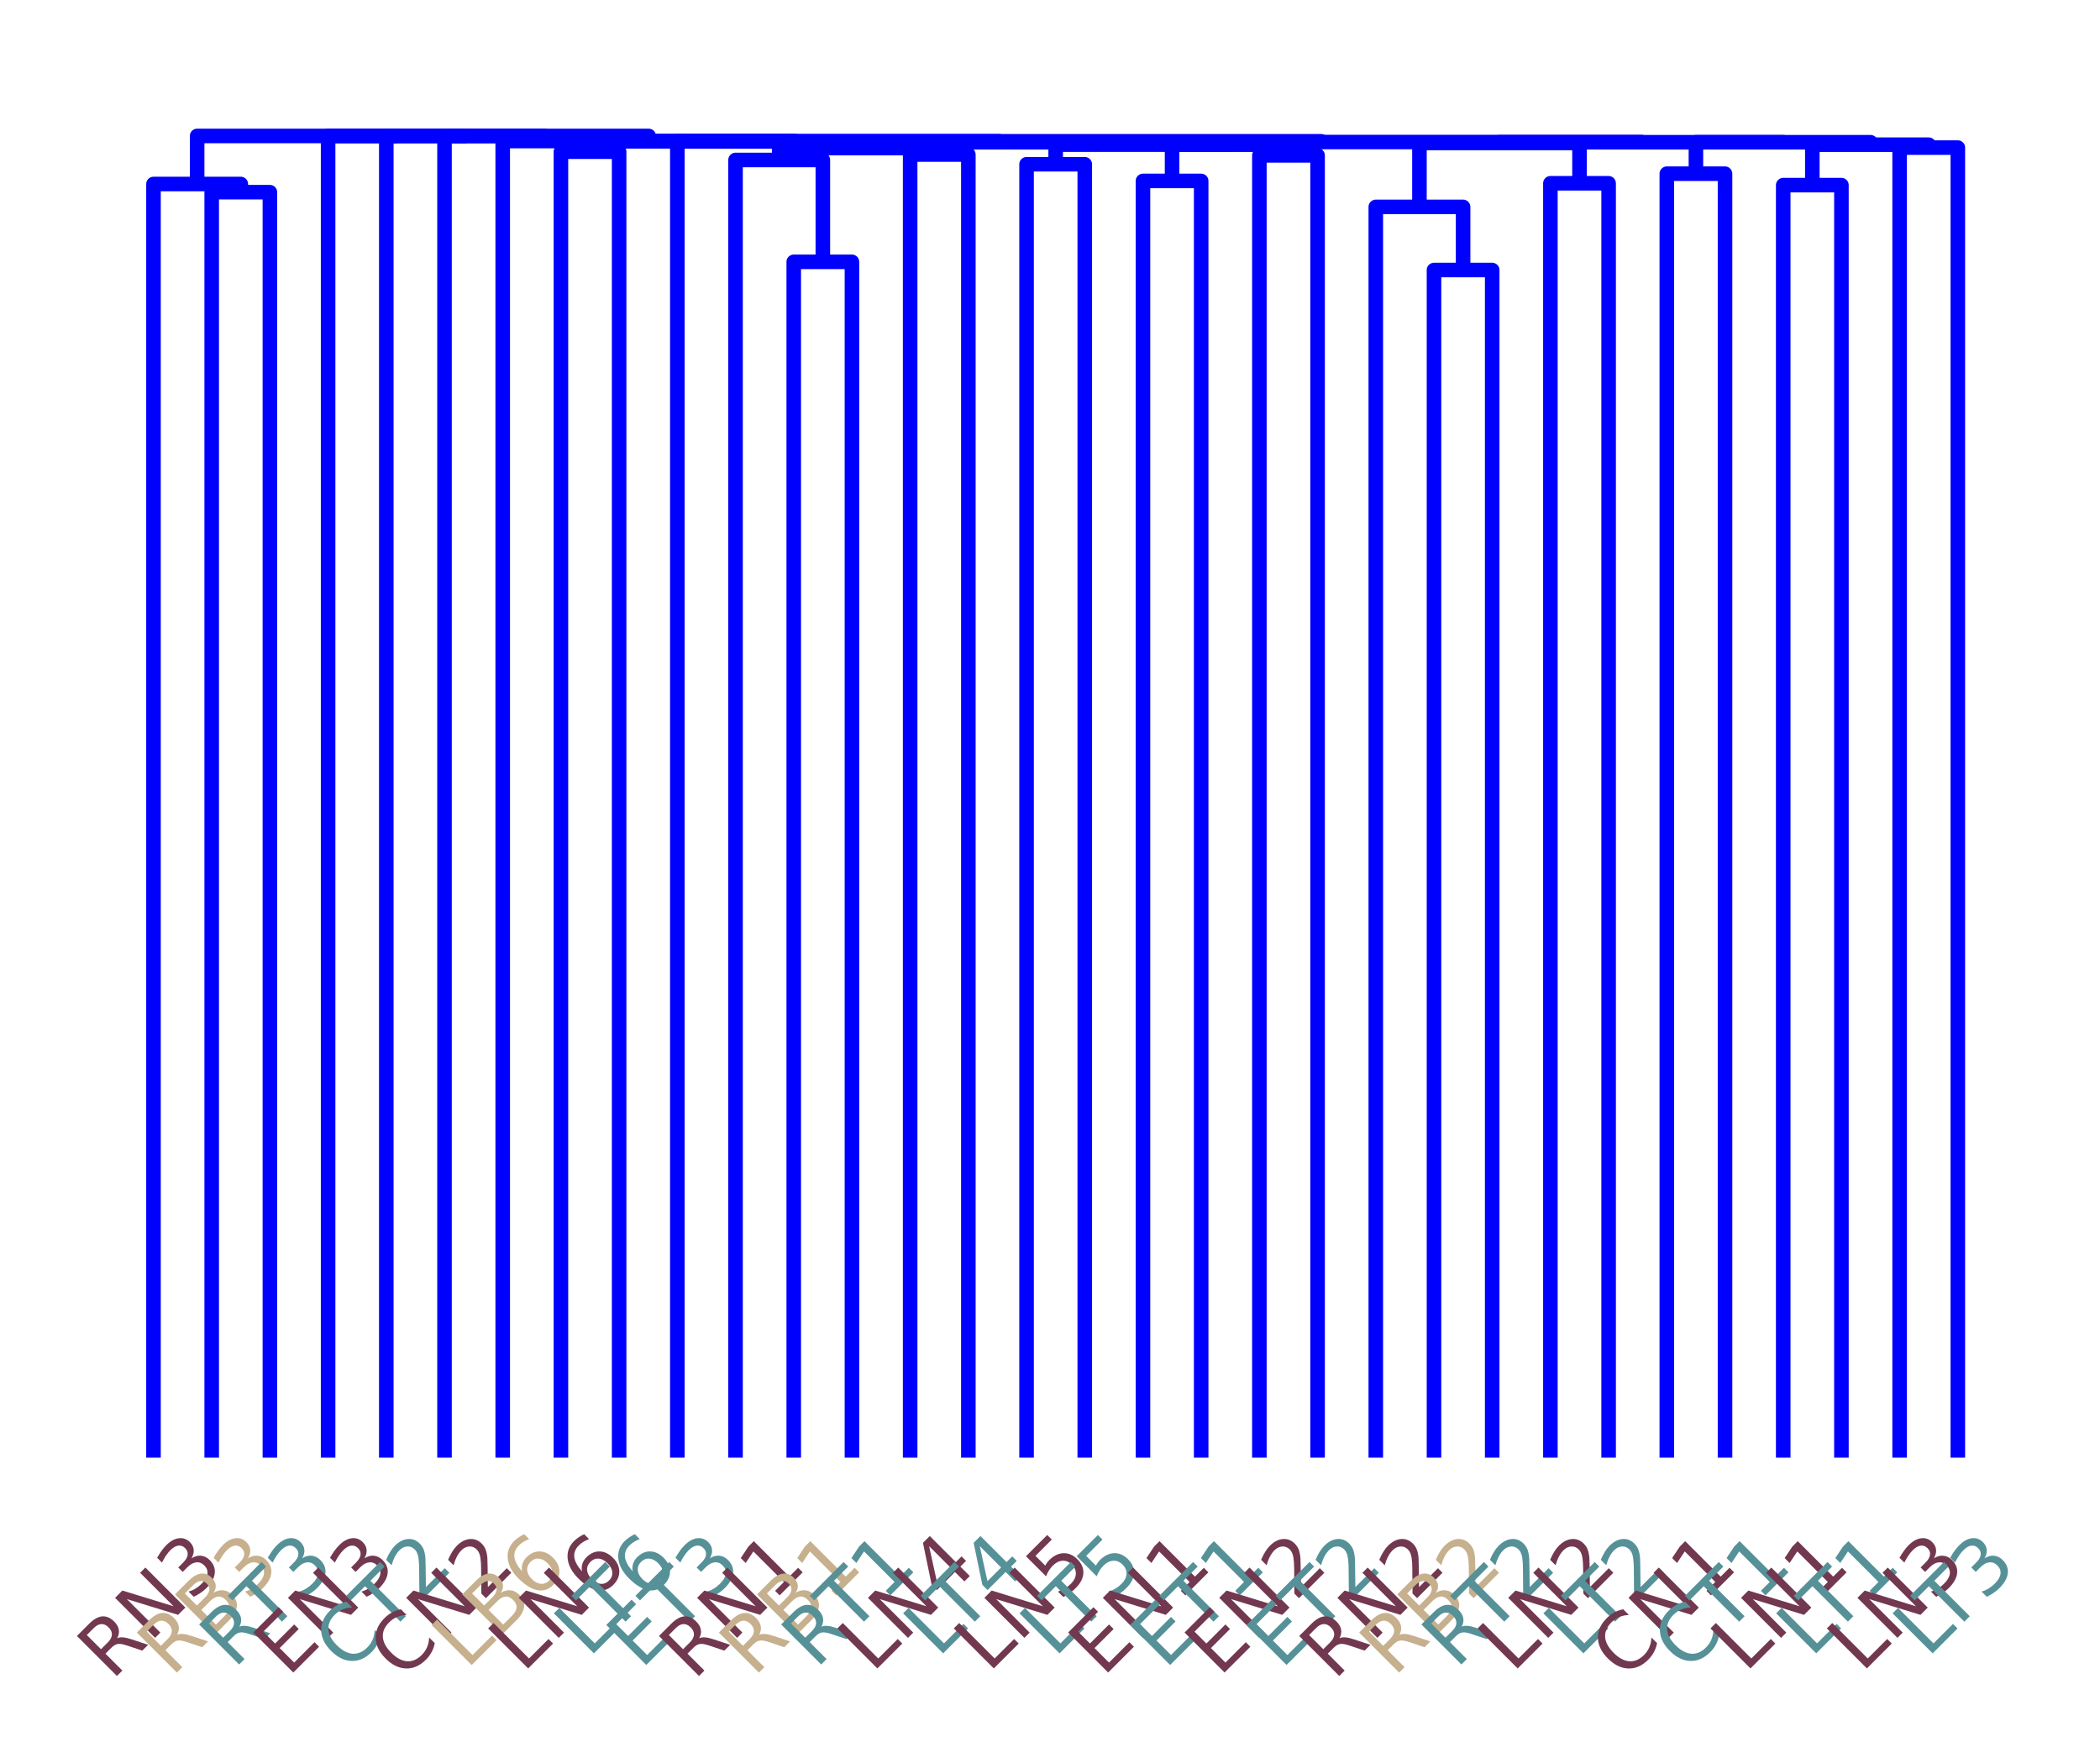 <?xml version="1.0" encoding="utf-8" standalone="no"?>
<!DOCTYPE svg PUBLIC "-//W3C//DTD SVG 1.1//EN"
  "http://www.w3.org/Graphics/SVG/1.1/DTD/svg11.dtd">
<!-- Created with matplotlib (https://matplotlib.org/) -->
<svg height="181.691pt" version="1.1" viewBox="0 0 216.423 181.691" width="216.423pt" xmlns="http://www.w3.org/2000/svg" xmlns:xlink="http://www.w3.org/1999/xlink">
 <defs>
  <style type="text/css">
*{stroke-linecap:butt;stroke-linejoin:round;}
  </style>
 </defs>
 <g id="figure_1">
  <g id="patch_1">
   <path d="M 0 181.691 
L 216.423 181.691 
L 216.423 0 
L 0 0 
z
" style="fill:#ffffff;"/>
  </g>
  <g id="axes_1">
   <g id="patch_2">
    <path d="M 12.819 150.235 
L 204.771 150.235 
L 204.771 7.2 
L 12.819 7.2 
z
" style="fill:#ffffff;"/>
   </g>
   <g id="matplotlib.axis_1">
    <g id="xtick_1">
     <g id="text_1">
      <!-- RN3 -->
      <defs>
       <path d="M 44.391 34.188 
Q 47.562 33.109 50.562 29.594 
Q 53.562 26.078 56.594 19.922 
L 66.609 0 
L 56 0 
L 46.688 18.703 
Q 43.062 26.031 39.672 28.422 
Q 36.281 30.812 30.422 30.812 
L 19.672 30.812 
L 19.672 0 
L 9.812 0 
L 9.812 72.906 
L 32.078 72.906 
Q 44.578 72.906 50.734 67.672 
Q 56.891 62.453 56.891 51.906 
Q 56.891 45.016 53.688 40.469 
Q 50.484 35.938 44.391 34.188 
z
M 19.672 64.797 
L 19.672 38.922 
L 32.078 38.922 
Q 39.203 38.922 42.844 42.219 
Q 46.484 45.516 46.484 51.906 
Q 46.484 58.297 42.844 61.547 
Q 39.203 64.797 32.078 64.797 
z
" id="DejaVuSans-82"/>
       <path d="M 9.812 72.906 
L 23.094 72.906 
L 55.422 11.922 
L 55.422 72.906 
L 64.984 72.906 
L 64.984 0 
L 51.703 0 
L 19.391 60.984 
L 19.391 0 
L 9.812 0 
z
" id="DejaVuSans-78"/>
       <path d="M 40.578 39.312 
Q 47.656 37.797 51.625 33 
Q 55.609 28.219 55.609 21.188 
Q 55.609 10.406 48.188 4.484 
Q 40.766 -1.422 27.094 -1.422 
Q 22.516 -1.422 17.656 -0.516 
Q 12.797 0.391 7.625 2.203 
L 7.625 11.719 
Q 11.719 9.328 16.594 8.109 
Q 21.484 6.891 26.812 6.891 
Q 36.078 6.891 40.938 10.547 
Q 45.797 14.203 45.797 21.188 
Q 45.797 27.641 41.281 31.266 
Q 36.766 34.906 28.719 34.906 
L 20.219 34.906 
L 20.219 43.016 
L 29.109 43.016 
Q 36.375 43.016 40.234 45.922 
Q 44.094 48.828 44.094 54.297 
Q 44.094 59.906 40.109 62.906 
Q 36.141 65.922 28.719 65.922 
Q 24.656 65.922 20.016 65.031 
Q 15.375 64.156 9.812 62.312 
L 9.812 71.094 
Q 15.438 72.656 20.344 73.438 
Q 25.25 74.219 29.594 74.219 
Q 40.828 74.219 47.359 69.109 
Q 53.906 64.016 53.906 55.328 
Q 53.906 49.266 50.438 45.094 
Q 46.969 40.922 40.578 39.312 
z
" id="DejaVuSans-51"/>
      </defs>
      <g style="fill:#72384f;" transform="translate(11.498 173.295)rotate(-45)scale(0.08 -0.08)">
       <use xlink:href="#DejaVuSans-82"/>
       <use x="69.482" xlink:href="#DejaVuSans-78"/>
       <use x="144.287" xlink:href="#DejaVuSans-51"/>
      </g>
     </g>
    </g>
    <g id="xtick_2">
     <g id="text_2">
      <!-- RB3 -->
      <defs>
       <path d="M 19.672 34.812 
L 19.672 8.109 
L 35.5 8.109 
Q 43.453 8.109 47.281 11.406 
Q 51.125 14.703 51.125 21.484 
Q 51.125 28.328 47.281 31.562 
Q 43.453 34.812 35.5 34.812 
z
M 19.672 64.797 
L 19.672 42.828 
L 34.281 42.828 
Q 41.5 42.828 45.031 45.531 
Q 48.578 48.25 48.578 53.812 
Q 48.578 59.328 45.031 62.062 
Q 41.5 64.797 34.281 64.797 
z
M 9.812 72.906 
L 35.016 72.906 
Q 46.297 72.906 52.391 68.219 
Q 58.5 63.531 58.5 54.891 
Q 58.5 48.188 55.375 44.234 
Q 52.25 40.281 46.188 39.312 
Q 53.469 37.75 57.5 32.781 
Q 61.531 27.828 61.531 20.406 
Q 61.531 10.641 54.891 5.312 
Q 48.25 0 35.984 0 
L 9.812 0 
z
" id="DejaVuSans-66"/>
      </defs>
      <g style="fill:#c6b08d;" transform="translate(17.672 172.944)rotate(-45)scale(0.08 -0.08)">
       <use xlink:href="#DejaVuSans-82"/>
       <use x="69.482" xlink:href="#DejaVuSans-66"/>
       <use x="138.086" xlink:href="#DejaVuSans-51"/>
      </g>
     </g>
    </g>
    <g id="xtick_3">
     <g id="text_3">
      <!-- RT3 -->
      <defs>
       <path d="M -0.297 72.906 
L 61.375 72.906 
L 61.375 64.594 
L 35.5 64.594 
L 35.5 0 
L 25.594 0 
L 25.594 64.594 
L -0.297 64.594 
z
" id="DejaVuSans-84"/>
      </defs>
      <g style="fill:#569198;" transform="translate(24.089 172.108)rotate(-45)scale(0.08 -0.08)">
       <use xlink:href="#DejaVuSans-82"/>
       <use x="62.232" xlink:href="#DejaVuSans-84"/>
       <use x="123.316" xlink:href="#DejaVuSans-51"/>
      </g>
     </g>
    </g>
    <g id="xtick_4">
     <g id="text_4">
      <!-- EN3 -->
      <defs>
       <path d="M 9.812 72.906 
L 55.906 72.906 
L 55.906 64.594 
L 19.672 64.594 
L 19.672 43.016 
L 54.391 43.016 
L 54.391 34.719 
L 19.672 34.719 
L 19.672 8.297 
L 56.781 8.297 
L 56.781 0 
L 9.812 0 
z
" id="DejaVuSans-69"/>
      </defs>
      <g style="fill:#72384f;" transform="translate(29.672 172.939)rotate(-45)scale(0.08 -0.08)">
       <use xlink:href="#DejaVuSans-69"/>
       <use x="63.184" xlink:href="#DejaVuSans-78"/>
       <use x="137.988" xlink:href="#DejaVuSans-51"/>
      </g>
     </g>
    </g>
    <g id="xtick_5">
     <g id="text_5">
      <!-- CT2 -->
      <defs>
       <path d="M 64.406 67.281 
L 64.406 56.891 
Q 59.422 61.531 53.781 63.812 
Q 48.141 66.109 41.797 66.109 
Q 29.297 66.109 22.656 58.469 
Q 16.016 50.828 16.016 36.375 
Q 16.016 21.969 22.656 14.328 
Q 29.297 6.688 41.797 6.688 
Q 48.141 6.688 53.781 8.984 
Q 59.422 11.281 64.406 15.922 
L 64.406 5.609 
Q 59.234 2.094 53.438 0.328 
Q 47.656 -1.422 41.219 -1.422 
Q 24.656 -1.422 15.125 8.703 
Q 5.609 18.844 5.609 36.375 
Q 5.609 53.953 15.125 64.078 
Q 24.656 74.219 41.219 74.219 
Q 47.75 74.219 53.531 72.484 
Q 59.328 70.75 64.406 67.281 
z
" id="DejaVuSans-67"/>
       <path d="M 19.188 8.297 
L 53.609 8.297 
L 53.609 0 
L 7.328 0 
L 7.328 8.297 
Q 12.938 14.109 22.625 23.891 
Q 32.328 33.688 34.812 36.531 
Q 39.547 41.844 41.422 45.531 
Q 43.312 49.219 43.312 52.781 
Q 43.312 58.594 39.234 62.25 
Q 35.156 65.922 28.609 65.922 
Q 23.969 65.922 18.812 64.312 
Q 13.672 62.703 7.812 59.422 
L 7.812 69.391 
Q 13.766 71.781 18.938 73 
Q 24.125 74.219 28.422 74.219 
Q 39.75 74.219 46.484 68.547 
Q 53.219 62.891 53.219 53.422 
Q 53.219 48.922 51.531 44.891 
Q 49.859 40.875 45.406 35.406 
Q 44.188 33.984 37.641 27.219 
Q 31.109 20.453 19.188 8.297 
z
" id="DejaVuSans-50"/>
      </defs>
      <g style="fill:#569198;" transform="translate(35.871 172.538)rotate(-45)scale(0.08 -0.08)">
       <use xlink:href="#DejaVuSans-67"/>
       <use x="69.824" xlink:href="#DejaVuSans-84"/>
       <use x="130.908" xlink:href="#DejaVuSans-50"/>
      </g>
     </g>
    </g>
    <g id="xtick_6">
     <g id="text_6">
      <!-- CN2 -->
      <g style="fill:#72384f;" transform="translate(41.481 173.315)rotate(-45)scale(0.08 -0.08)">
       <use xlink:href="#DejaVuSans-67"/>
       <use x="69.824" xlink:href="#DejaVuSans-78"/>
       <use x="144.629" xlink:href="#DejaVuSans-50"/>
      </g>
     </g>
    </g>
    <g id="xtick_7">
     <g id="text_7">
      <!-- LB6 -->
      <defs>
       <path d="M 9.812 72.906 
L 19.672 72.906 
L 19.672 8.297 
L 55.172 8.297 
L 55.172 0 
L 9.812 0 
z
" id="DejaVuSans-76"/>
       <path d="M 33.016 40.375 
Q 26.375 40.375 22.484 35.828 
Q 18.609 31.297 18.609 23.391 
Q 18.609 15.531 22.484 10.953 
Q 26.375 6.391 33.016 6.391 
Q 39.656 6.391 43.531 10.953 
Q 47.406 15.531 47.406 23.391 
Q 47.406 31.297 43.531 35.828 
Q 39.656 40.375 33.016 40.375 
z
M 52.594 71.297 
L 52.594 62.312 
Q 48.875 64.062 45.094 64.984 
Q 41.312 65.922 37.594 65.922 
Q 27.828 65.922 22.672 59.328 
Q 17.531 52.734 16.797 39.406 
Q 19.672 43.656 24.016 45.922 
Q 28.375 48.188 33.594 48.188 
Q 44.578 48.188 50.953 41.516 
Q 57.328 34.859 57.328 23.391 
Q 57.328 12.156 50.688 5.359 
Q 44.047 -1.422 33.016 -1.422 
Q 20.359 -1.422 13.672 8.266 
Q 6.984 17.969 6.984 36.375 
Q 6.984 53.656 15.188 63.938 
Q 23.391 74.219 37.203 74.219 
Q 40.922 74.219 44.703 73.484 
Q 48.484 72.75 52.594 71.297 
z
" id="DejaVuSans-54"/>
      </defs>
      <g style="fill:#c6b08d;" transform="translate(48.054 172.166)rotate(-45)scale(0.08 -0.08)">
       <use xlink:href="#DejaVuSans-76"/>
       <use x="55.713" xlink:href="#DejaVuSans-66"/>
       <use x="124.316" xlink:href="#DejaVuSans-54"/>
      </g>
     </g>
    </g>
    <g id="xtick_8">
     <g id="text_8">
      <!-- LN6 -->
      <g style="fill:#72384f;" transform="translate(53.877 172.517)rotate(-45)scale(0.08 -0.08)">
       <use xlink:href="#DejaVuSans-76"/>
       <use x="55.713" xlink:href="#DejaVuSans-78"/>
       <use x="130.518" xlink:href="#DejaVuSans-54"/>
      </g>
     </g>
    </g>
    <g id="xtick_9">
     <g id="text_9">
      <!-- LT6 -->
      <g style="fill:#569198;" transform="translate(60.653 170.962)rotate(-45)scale(0.08 -0.08)">
       <use xlink:href="#DejaVuSans-76"/>
       <use x="41.963" xlink:href="#DejaVuSans-84"/>
       <use x="103.047" xlink:href="#DejaVuSans-54"/>
      </g>
     </g>
    </g>
    <g id="xtick_10">
     <g id="text_10">
      <!-- ET3 -->
      <g style="fill:#569198;" transform="translate(66.051 172.162)rotate(-45)scale(0.08 -0.08)">
       <use xlink:href="#DejaVuSans-69"/>
       <use x="63.184" xlink:href="#DejaVuSans-84"/>
       <use x="124.268" xlink:href="#DejaVuSans-51"/>
      </g>
     </g>
    </g>
    <g id="xtick_11">
     <g id="text_11">
      <!-- RN1 -->
      <defs>
       <path d="M 12.406 8.297 
L 28.516 8.297 
L 28.516 63.922 
L 10.984 60.406 
L 10.984 69.391 
L 28.422 72.906 
L 38.281 72.906 
L 38.281 8.297 
L 54.391 8.297 
L 54.391 0 
L 12.406 0 
z
" id="DejaVuSans-49"/>
      </defs>
      <g style="fill:#72384f;" transform="translate(71.483 173.295)rotate(-45)scale(0.08 -0.08)">
       <use xlink:href="#DejaVuSans-82"/>
       <use x="69.482" xlink:href="#DejaVuSans-78"/>
       <use x="144.287" xlink:href="#DejaVuSans-49"/>
      </g>
     </g>
    </g>
    <g id="xtick_12">
     <g id="text_12">
      <!-- RB1 -->
      <g style="fill:#c6b08d;" transform="translate(77.657 172.944)rotate(-45)scale(0.08 -0.08)">
       <use xlink:href="#DejaVuSans-82"/>
       <use x="69.482" xlink:href="#DejaVuSans-66"/>
       <use x="138.086" xlink:href="#DejaVuSans-49"/>
      </g>
     </g>
    </g>
    <g id="xtick_13">
     <g id="text_13">
      <!-- RT1 -->
      <g style="fill:#569198;" transform="translate(84.074 172.108)rotate(-45)scale(0.08 -0.08)">
       <use xlink:href="#DejaVuSans-82"/>
       <use x="62.232" xlink:href="#DejaVuSans-84"/>
       <use x="123.316" xlink:href="#DejaVuSans-49"/>
      </g>
     </g>
    </g>
    <g id="xtick_14">
     <g id="text_14">
      <!-- LN4 -->
      <defs>
       <path d="M 37.797 64.312 
L 12.891 25.391 
L 37.797 25.391 
z
M 35.203 72.906 
L 47.609 72.906 
L 47.609 25.391 
L 58.016 25.391 
L 58.016 17.188 
L 47.609 17.188 
L 47.609 0 
L 37.797 0 
L 37.797 17.188 
L 4.891 17.188 
L 4.891 26.703 
z
" id="DejaVuSans-52"/>
      </defs>
      <g style="fill:#72384f;" transform="translate(89.868 172.517)rotate(-45)scale(0.08 -0.08)">
       <use xlink:href="#DejaVuSans-76"/>
       <use x="55.713" xlink:href="#DejaVuSans-78"/>
       <use x="130.518" xlink:href="#DejaVuSans-52"/>
      </g>
     </g>
    </g>
    <g id="xtick_15">
     <g id="text_15">
      <!-- LT4 -->
      <g style="fill:#569198;" transform="translate(96.644 170.962)rotate(-45)scale(0.08 -0.08)">
       <use xlink:href="#DejaVuSans-76"/>
       <use x="41.963" xlink:href="#DejaVuSans-84"/>
       <use x="103.047" xlink:href="#DejaVuSans-52"/>
      </g>
     </g>
    </g>
    <g id="xtick_16">
     <g id="text_16">
      <!-- LN5 -->
      <defs>
       <path d="M 10.797 72.906 
L 49.516 72.906 
L 49.516 64.594 
L 19.828 64.594 
L 19.828 46.734 
Q 21.969 47.469 24.109 47.828 
Q 26.266 48.188 28.422 48.188 
Q 40.625 48.188 47.75 41.5 
Q 54.891 34.812 54.891 23.391 
Q 54.891 11.625 47.562 5.094 
Q 40.234 -1.422 26.906 -1.422 
Q 22.312 -1.422 17.547 -0.641 
Q 12.797 0.141 7.719 1.703 
L 7.719 11.625 
Q 12.109 9.234 16.797 8.062 
Q 21.484 6.891 26.703 6.891 
Q 35.156 6.891 40.078 11.328 
Q 45.016 15.766 45.016 23.391 
Q 45.016 31 40.078 35.438 
Q 35.156 39.891 26.703 39.891 
Q 22.75 39.891 18.812 39.016 
Q 14.891 38.141 10.797 36.281 
z
" id="DejaVuSans-53"/>
      </defs>
      <g style="fill:#72384f;" transform="translate(101.865 172.517)rotate(-45)scale(0.08 -0.08)">
       <use xlink:href="#DejaVuSans-76"/>
       <use x="55.713" xlink:href="#DejaVuSans-78"/>
       <use x="130.518" xlink:href="#DejaVuSans-53"/>
      </g>
     </g>
    </g>
    <g id="xtick_17">
     <g id="text_17">
      <!-- LT5 -->
      <g style="fill:#569198;" transform="translate(108.641 170.962)rotate(-45)scale(0.08 -0.08)">
       <use xlink:href="#DejaVuSans-76"/>
       <use x="41.963" xlink:href="#DejaVuSans-84"/>
       <use x="103.047" xlink:href="#DejaVuSans-53"/>
      </g>
     </g>
    </g>
    <g id="xtick_18">
     <g id="text_18">
      <!-- EN1 -->
      <g style="fill:#72384f;" transform="translate(113.651 172.939)rotate(-45)scale(0.08 -0.08)">
       <use xlink:href="#DejaVuSans-69"/>
       <use x="63.184" xlink:href="#DejaVuSans-78"/>
       <use x="137.988" xlink:href="#DejaVuSans-49"/>
      </g>
     </g>
    </g>
    <g id="xtick_19">
     <g id="text_19">
      <!-- ET1 -->
      <g style="fill:#569198;" transform="translate(120.038 172.162)rotate(-45)scale(0.08 -0.08)">
       <use xlink:href="#DejaVuSans-69"/>
       <use x="63.184" xlink:href="#DejaVuSans-84"/>
       <use x="124.268" xlink:href="#DejaVuSans-49"/>
      </g>
     </g>
    </g>
    <g id="xtick_20">
     <g id="text_20">
      <!-- EN2 -->
      <g style="fill:#72384f;" transform="translate(125.648 172.939)rotate(-45)scale(0.08 -0.08)">
       <use xlink:href="#DejaVuSans-69"/>
       <use x="63.184" xlink:href="#DejaVuSans-78"/>
       <use x="137.988" xlink:href="#DejaVuSans-50"/>
      </g>
     </g>
    </g>
    <g id="xtick_21">
     <g id="text_21">
      <!-- ET2 -->
      <g style="fill:#569198;" transform="translate(132.035 172.162)rotate(-45)scale(0.08 -0.08)">
       <use xlink:href="#DejaVuSans-69"/>
       <use x="63.184" xlink:href="#DejaVuSans-84"/>
       <use x="124.268" xlink:href="#DejaVuSans-50"/>
      </g>
     </g>
    </g>
    <g id="xtick_22">
     <g id="text_22">
      <!-- RN2 -->
      <g style="fill:#72384f;" transform="translate(137.467 173.295)rotate(-45)scale(0.08 -0.08)">
       <use xlink:href="#DejaVuSans-82"/>
       <use x="69.482" xlink:href="#DejaVuSans-78"/>
       <use x="144.287" xlink:href="#DejaVuSans-50"/>
      </g>
     </g>
    </g>
    <g id="xtick_23">
     <g id="text_23">
      <!-- RB2 -->
      <g style="fill:#c6b08d;" transform="translate(143.641 172.944)rotate(-45)scale(0.08 -0.08)">
       <use xlink:href="#DejaVuSans-82"/>
       <use x="69.482" xlink:href="#DejaVuSans-66"/>
       <use x="138.086" xlink:href="#DejaVuSans-50"/>
      </g>
     </g>
    </g>
    <g id="xtick_24">
     <g id="text_24">
      <!-- RT2 -->
      <g style="fill:#569198;" transform="translate(150.057 172.108)rotate(-45)scale(0.08 -0.08)">
       <use xlink:href="#DejaVuSans-82"/>
       <use x="62.232" xlink:href="#DejaVuSans-84"/>
       <use x="123.316" xlink:href="#DejaVuSans-50"/>
      </g>
     </g>
    </g>
    <g id="xtick_25">
     <g id="text_25">
      <!-- LN2 -->
      <g style="fill:#72384f;" transform="translate(155.852 172.517)rotate(-45)scale(0.08 -0.08)">
       <use xlink:href="#DejaVuSans-76"/>
       <use x="55.713" xlink:href="#DejaVuSans-78"/>
       <use x="130.518" xlink:href="#DejaVuSans-50"/>
      </g>
     </g>
    </g>
    <g id="xtick_26">
     <g id="text_26">
      <!-- LT2 -->
      <g style="fill:#569198;" transform="translate(162.628 170.962)rotate(-45)scale(0.08 -0.08)">
       <use xlink:href="#DejaVuSans-76"/>
       <use x="41.963" xlink:href="#DejaVuSans-84"/>
       <use x="103.047" xlink:href="#DejaVuSans-50"/>
      </g>
     </g>
    </g>
    <g id="xtick_27">
     <g id="text_27">
      <!-- CN1 -->
      <g style="fill:#72384f;" transform="translate(167.45 173.315)rotate(-45)scale(0.08 -0.08)">
       <use xlink:href="#DejaVuSans-67"/>
       <use x="69.824" xlink:href="#DejaVuSans-78"/>
       <use x="144.629" xlink:href="#DejaVuSans-49"/>
      </g>
     </g>
    </g>
    <g id="xtick_28">
     <g id="text_28">
      <!-- CT1 -->
      <g style="fill:#569198;" transform="translate(173.837 172.538)rotate(-45)scale(0.08 -0.08)">
       <use xlink:href="#DejaVuSans-67"/>
       <use x="69.824" xlink:href="#DejaVuSans-84"/>
       <use x="130.908" xlink:href="#DejaVuSans-49"/>
      </g>
     </g>
    </g>
    <g id="xtick_29">
     <g id="text_29">
      <!-- LN1 -->
      <g style="fill:#72384f;" transform="translate(179.846 172.517)rotate(-45)scale(0.08 -0.08)">
       <use xlink:href="#DejaVuSans-76"/>
       <use x="55.713" xlink:href="#DejaVuSans-78"/>
       <use x="130.518" xlink:href="#DejaVuSans-49"/>
      </g>
     </g>
    </g>
    <g id="xtick_30">
     <g id="text_30">
      <!-- LT1 -->
      <g style="fill:#569198;" transform="translate(186.622 170.962)rotate(-45)scale(0.08 -0.08)">
       <use xlink:href="#DejaVuSans-76"/>
       <use x="41.963" xlink:href="#DejaVuSans-84"/>
       <use x="103.047" xlink:href="#DejaVuSans-49"/>
      </g>
     </g>
    </g>
    <g id="xtick_31">
     <g id="text_31">
      <!-- LN3 -->
      <g style="fill:#72384f;" transform="translate(191.843 172.517)rotate(-45)scale(0.08 -0.08)">
       <use xlink:href="#DejaVuSans-76"/>
       <use x="55.713" xlink:href="#DejaVuSans-78"/>
       <use x="130.518" xlink:href="#DejaVuSans-51"/>
      </g>
     </g>
    </g>
    <g id="xtick_32">
     <g id="text_32">
      <!-- LT3 -->
      <g style="fill:#569198;" transform="translate(198.619 170.962)rotate(-45)scale(0.08 -0.08)">
       <use xlink:href="#DejaVuSans-76"/>
       <use x="41.963" xlink:href="#DejaVuSans-84"/>
       <use x="103.047" xlink:href="#DejaVuSans-51"/>
      </g>
     </g>
    </g>
   </g>
   <g id="matplotlib.axis_2"/>
   <g id="LineCollection_1">
    <path clip-path="url(#pcb4ed5d27d)" d="M 21.817 150.235 
L 21.817 19.808 
L 27.815 19.808 
L 27.815 150.235 
" style="fill:none;stroke:#0000ff;stroke-width:1.5;"/>
    <path clip-path="url(#pcb4ed5d27d)" d="M 15.818 150.235 
L 15.818 18.965 
L 24.816 18.965 
L 24.816 19.808 
" style="fill:none;stroke:#0000ff;stroke-width:1.5;"/>
    <path clip-path="url(#pcb4ed5d27d)" d="M 57.808 150.235 
L 57.808 15.633 
L 63.806 15.633 
L 63.806 150.235 
" style="fill:none;stroke:#0000ff;stroke-width:1.5;"/>
    <path clip-path="url(#pcb4ed5d27d)" d="M 81.802 150.235 
L 81.802 26.985 
L 87.8 26.985 
L 87.8 150.235 
" style="fill:none;stroke:#0000ff;stroke-width:1.5;"/>
    <path clip-path="url(#pcb4ed5d27d)" d="M 75.803 150.235 
L 75.803 16.488 
L 84.801 16.488 
L 84.801 26.985 
" style="fill:none;stroke:#0000ff;stroke-width:1.5;"/>
    <path clip-path="url(#pcb4ed5d27d)" d="M 93.799 150.235 
L 93.799 15.93 
L 99.797 15.93 
L 99.797 150.235 
" style="fill:none;stroke:#0000ff;stroke-width:1.5;"/>
    <path clip-path="url(#pcb4ed5d27d)" d="M 80.302 16.488 
L 80.302 15.261 
L 96.798 15.261 
L 96.798 15.93 
" style="fill:none;stroke:#0000ff;stroke-width:1.5;"/>
    <path clip-path="url(#pcb4ed5d27d)" d="M 105.796 150.235 
L 105.796 16.93 
L 111.794 16.93 
L 111.794 150.235 
" style="fill:none;stroke:#0000ff;stroke-width:1.5;"/>
    <path clip-path="url(#pcb4ed5d27d)" d="M 117.793 150.235 
L 117.793 18.649 
L 123.791 18.649 
L 123.791 150.235 
" style="fill:none;stroke:#0000ff;stroke-width:1.5;"/>
    <path clip-path="url(#pcb4ed5d27d)" d="M 129.79 150.235 
L 129.79 16.014 
L 135.788 16.014 
L 135.788 150.235 
" style="fill:none;stroke:#0000ff;stroke-width:1.5;"/>
    <path clip-path="url(#pcb4ed5d27d)" d="M 120.792 18.649 
L 120.792 14.913 
L 132.789 14.913 
L 132.789 16.014 
" style="fill:none;stroke:#0000ff;stroke-width:1.5;"/>
    <path clip-path="url(#pcb4ed5d27d)" d="M 108.795 16.93 
L 108.795 14.907 
L 126.791 14.907 
L 126.791 14.913 
" style="fill:none;stroke:#0000ff;stroke-width:1.5;"/>
    <path clip-path="url(#pcb4ed5d27d)" d="M 88.55 15.261 
L 88.55 14.66 
L 117.793 14.66 
L 117.793 14.907 
" style="fill:none;stroke:#0000ff;stroke-width:1.5;"/>
    <path clip-path="url(#pcb4ed5d27d)" d="M 147.785 150.235 
L 147.785 27.831 
L 153.784 27.831 
L 153.784 150.235 
" style="fill:none;stroke:#0000ff;stroke-width:1.5;"/>
    <path clip-path="url(#pcb4ed5d27d)" d="M 141.787 150.235 
L 141.787 21.325 
L 150.785 21.325 
L 150.785 27.831 
" style="fill:none;stroke:#0000ff;stroke-width:1.5;"/>
    <path clip-path="url(#pcb4ed5d27d)" d="M 159.782 150.235 
L 159.782 18.891 
L 165.781 18.891 
L 165.781 150.235 
" style="fill:none;stroke:#0000ff;stroke-width:1.5;"/>
    <path clip-path="url(#pcb4ed5d27d)" d="M 146.286 21.325 
L 146.286 14.732 
L 162.782 14.732 
L 162.782 18.891 
" style="fill:none;stroke:#0000ff;stroke-width:1.5;"/>
    <path clip-path="url(#pcb4ed5d27d)" d="M 171.779 150.235 
L 171.779 17.903 
L 177.778 17.903 
L 177.778 150.235 
" style="fill:none;stroke:#0000ff;stroke-width:1.5;"/>
    <path clip-path="url(#pcb4ed5d27d)" d="M 183.776 150.235 
L 183.776 19.08 
L 189.775 19.08 
L 189.775 150.235 
" style="fill:none;stroke:#0000ff;stroke-width:1.5;"/>
    <path clip-path="url(#pcb4ed5d27d)" d="M 195.773 150.235 
L 195.773 15.213 
L 201.772 15.213 
L 201.772 150.235 
" style="fill:none;stroke:#0000ff;stroke-width:1.5;"/>
    <path clip-path="url(#pcb4ed5d27d)" d="M 186.776 19.08 
L 186.776 14.913 
L 198.773 14.913 
L 198.773 15.213 
" style="fill:none;stroke:#0000ff;stroke-width:1.5;"/>
    <path clip-path="url(#pcb4ed5d27d)" d="M 174.779 17.903 
L 174.779 14.66 
L 192.774 14.66 
L 192.774 14.913 
" style="fill:none;stroke:#0000ff;stroke-width:1.5;"/>
    <path clip-path="url(#pcb4ed5d27d)" d="M 154.534 14.732 
L 154.534 14.658 
L 183.776 14.658 
L 183.776 14.66 
" style="fill:none;stroke:#0000ff;stroke-width:1.5;"/>
    <path clip-path="url(#pcb4ed5d27d)" d="M 103.171 14.66 
L 103.171 14.639 
L 169.155 14.639 
L 169.155 14.658 
" style="fill:none;stroke:#0000ff;stroke-width:1.5;"/>
    <path clip-path="url(#pcb4ed5d27d)" d="M 69.805 150.235 
L 69.805 14.563 
L 136.163 14.563 
L 136.163 14.639 
" style="fill:none;stroke:#0000ff;stroke-width:1.5;"/>
    <path clip-path="url(#pcb4ed5d27d)" d="M 60.807 15.633 
L 60.807 14.558 
L 102.984 14.558 
L 102.984 14.563 
" style="fill:none;stroke:#0000ff;stroke-width:1.5;"/>
    <path clip-path="url(#pcb4ed5d27d)" d="M 51.809 150.235 
L 51.809 14.537 
L 81.896 14.537 
L 81.896 14.558 
" style="fill:none;stroke:#0000ff;stroke-width:1.5;"/>
    <path clip-path="url(#pcb4ed5d27d)" d="M 45.811 150.235 
L 45.811 14.011 
L 66.852 14.011 
L 66.852 14.537 
" style="fill:none;stroke:#0000ff;stroke-width:1.5;"/>
    <path clip-path="url(#pcb4ed5d27d)" d="M 39.812 150.235 
L 39.812 14.011 
L 56.332 14.011 
L 56.332 14.011 
" style="fill:none;stroke:#0000ff;stroke-width:1.5;"/>
    <path clip-path="url(#pcb4ed5d27d)" d="M 33.814 150.235 
L 33.814 14.011 
L 48.072 14.011 
L 48.072 14.011 
" style="fill:none;stroke:#0000ff;stroke-width:1.5;"/>
    <path clip-path="url(#pcb4ed5d27d)" d="M 20.317 18.965 
L 20.317 14.011 
L 40.943 14.011 
L 40.943 14.011 
" style="fill:none;stroke:#0000ff;stroke-width:1.5;"/>
   </g>
  </g>
 </g>
 <defs>
  <clipPath id="pcb4ed5d27d">
   <rect height="143.035" width="191.952" x="12.819" y="7.2"/>
  </clipPath>
 </defs>
</svg>

